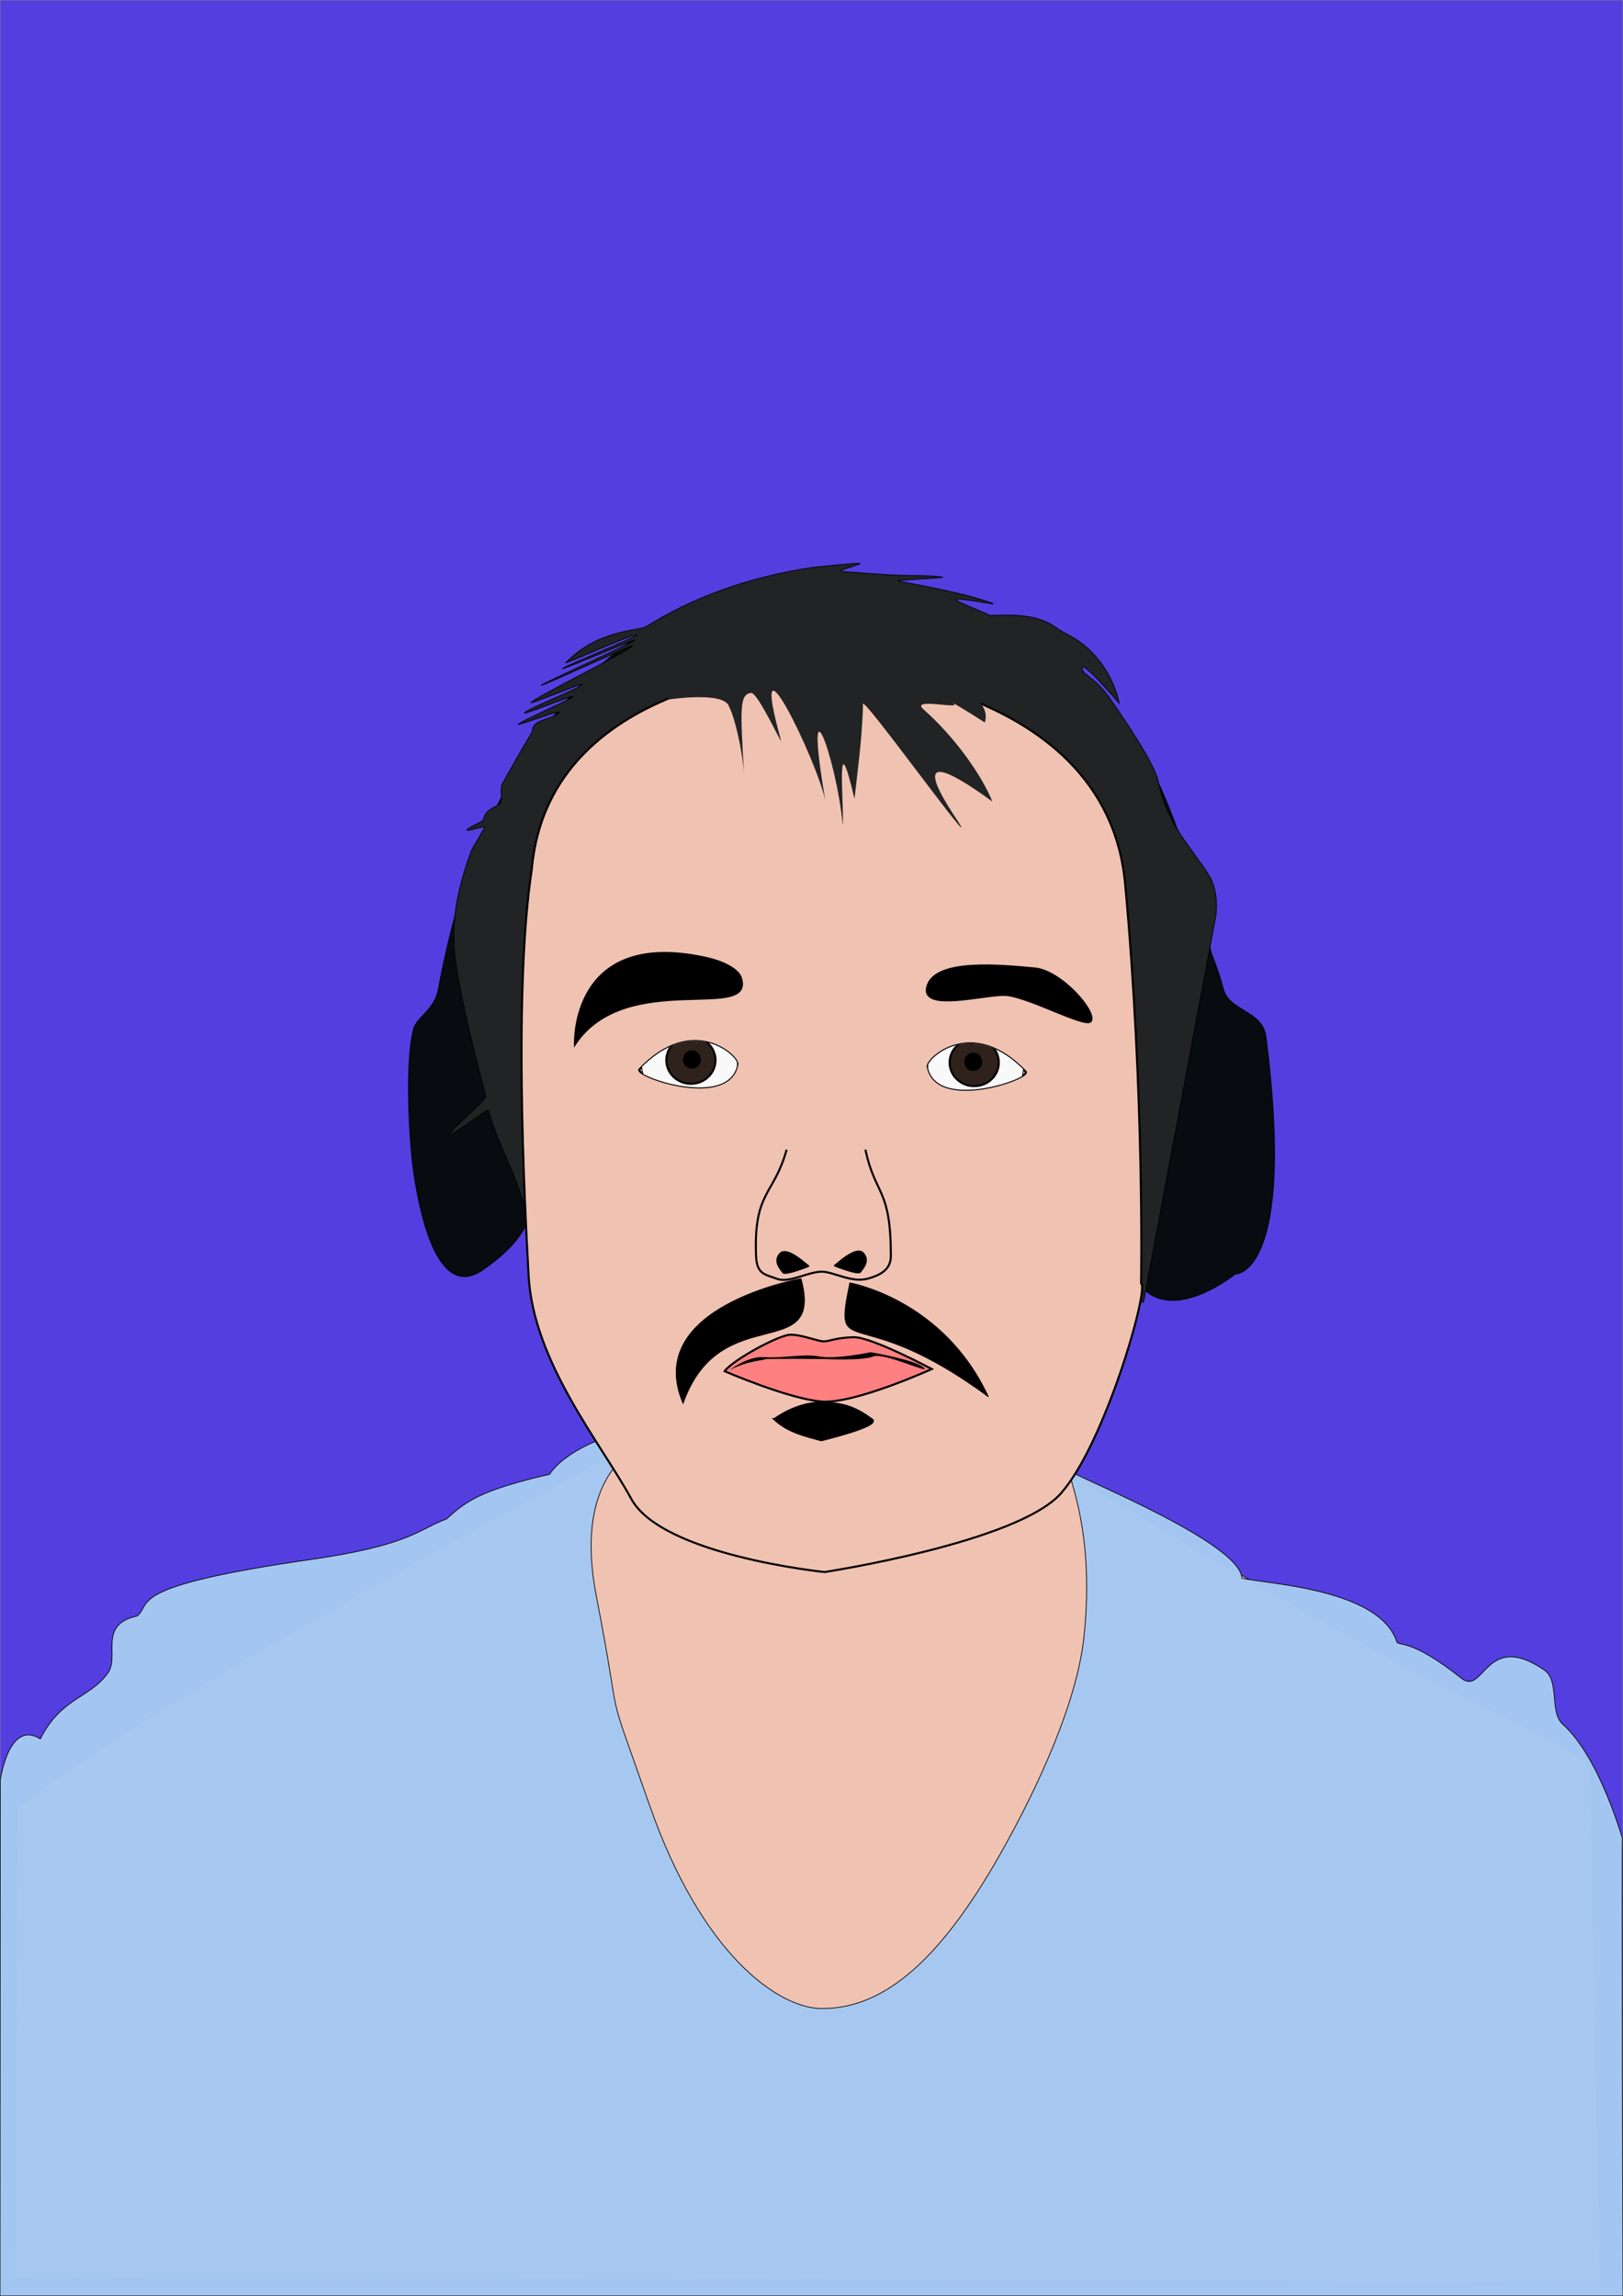 <?xml version="1.0" encoding="UTF-8" standalone="no"?>
<!-- Created with Inkscape (http://www.inkscape.org/) -->

<svg
   width="210mm"
   height="297mm"
   viewBox="0 0 210 297"
   version="1.1"
   id="svg5"
   xml:space="preserve"
   xmlns="http://www.w3.org/2000/svg"
   xmlns:svg="http://www.w3.org/2000/svg"><rect x="0" y="0" width="210" height="297" fill="#808080" stroke="none"/><defs
     id="defs2"><clipPath
       clipPathUnits="userSpaceOnUse"
       id="clipPath47266"><path
         style="fill:none;fill-opacity:1;stroke:#000000;stroke-width:0.265;stroke-opacity:1"
         d="m 120.04,137.976 c -0.169,-0.933 5.671,-6.63 12.668,0.661 0.8,0.833 -11.606,5.204 -12.668,-0.661 z"
         id="path47268" /></clipPath><clipPath
       clipPathUnits="userSpaceOnUse"
       id="clipPath47266-6"><path
         style="fill:none;fill-opacity:1;stroke:#000000;stroke-width:0.265;stroke-opacity:1"
         d="m 120.04,137.976 c -0.169,-0.933 5.671,-6.63 12.668,0.661 0.8,0.833 -11.606,5.204 -12.668,-0.661 z"
         id="path47268-2" /></clipPath><style
       id="style1982"><![CDATA[
.portrait-background { 
    display:inline;
    fill:#e3e2e3;
    fill-opacity:1;
    opacity:1;
    stroke:#000000;
    stroke-dasharray:none;
    stroke-opacity:1;
    stroke-width:0.096;
}
]]></style></defs><g
     id="layer15"
     style="display:inline"><g
       id="layer13"
       style="display:inline"><rect
         id="rect127086"
         width="209.904"
         height="296.904"
         x="0.048"
         y="0.048"
         class="portrait-background"
         style="fill:#553edf;fill-opacity:1;stroke:none" /></g><g
       id="layer14"
       style="display:inline"><path
         style="display:inline;opacity:1;fill:#f0c2b2;fill-opacity:1;stroke:#000000;stroke-width:0.096;stroke-dasharray:none;stroke-opacity:1"
         d="m 2.259,233.912 c 16.124,-13.432 74.596,-44.461 74.596,-44.461 0,0 45.123,-9.152 62.439,1.603 32.745,20.34 62.479,34.709 61.741,33.934 l 4.751,3.34 1.283,66.928 -205.202,-0.618 z"
         id="path83690" /><path
         style="display:inline;opacity:1;fill:#a4c8f2;fill-opacity:0.979;stroke:#000000;stroke-width:0.096;stroke-dasharray:none;stroke-opacity:1"
         d="m 0.035,230.296 c 0,0 1.091,-7.914 5.182,-5.348 2.699,-5.332 6.289,-5.203 8.698,-8.45 1.666,-2.246 -1.369,-6.297 3.849,-7.454 1.959,-1.677 -1.63,-3.828 22.472,-7.303 12.875,-1.856 13.883,-3.892 17.566,-5.251 2.433,-2.24 4.326,-3.697 13.312,-5.771 1.724,-2.735 8.091,-5.997 11.737,-5.043 3.647,0.954 -9.419,1.542 -5.686,20.834 3.711,19.178 0.689,9.36 6.936,27.18 6.739,19.223 16.621,26.057 22.096,26.142 7.449,0.115 14.87,-5.18 23.249,-20.02 5.054,-8.951 9.924,-19.75 10.807,-28.04 1.647,-15.466 -3.119,-22.347 -1.519,-21.311 1.6,1.036 21.736,9.182 21.961,13.71 3.649,0.774 17.817,1.43 20.044,8.232 0.219,0.576 1.79,-0.512 8.349,4.705 2.948,2.345 3.102,-6.279 10.72,-1.069 2.04,1.395 0.651,5.466 2.395,7.017 4.914,4.368 7.844,15.384 7.73,14.715 C 209.816,237.074 210,297 210,297 H 0 l 0.035,-66.704 z"
         id="path84773" /></g><g
       id="layer1"
       style="display:inline"><path
         style="display:inline;opacity:1;fill:#080b0f;fill-opacity:1;stroke:#000000;stroke-width:0.096;stroke-dasharray:none;stroke-opacity:0.998"
         d="m 67.552,155.314 c 1.826,0.99 1.02,4.788 -5.133,9.005 -6.153,4.217 -8.326,-8.765 -8.901,-12.68 -0.574,-3.915 -1.166,-14.333 0.006,-18.572 0.413,-1.494 2.707,-2.465 3.186,-5.072 1.821,-9.899 4.138,-15.749 4.138,-15.749 0,0 12.871,-38.774 43.76,-35.431 30.23,3.271 43.721,7.693 52.021,46.043 0.181,0.837 0.871,2.131 1.681,5.131 0.775,2.871 5.061,2.69 5.505,6.171 3.946,30.971 -3.994,30.669 -3.994,30.669 0,0 -7.773,6.302 -12,1.759 -4.227,-4.543 -80.27,-11.273 -80.27,-11.273 z"
         id="path47618" /><path
         style="display:inline;opacity:1;fill:#212324;fill-opacity:1;stroke:#000000;stroke-width:0.096;stroke-dasharray:none;stroke-opacity:0.998"
         d="m 68.196,157.125 c -2.092,-7.111 -3.687,-8.716 -4.975,-13.445 -0.116,-0.425 -4.885,3.458 -4.995,3.05 -0.114,-0.421 4.756,-4.485 4.648,-4.889 -4.745,-17.734 -4.112,-20.52 -4.112,-20.52 0,0 -0.482,-4.035 2.242,-11.303 0.055,-0.148 1.651,-2.835 1.68,-2.992 0.045,-0.24 -2.307,0.602 -2.259,0.356 0.064,-0.333 2.077,-1.047 2.141,-1.391 0.272,-1.465 1.933,-1.639 2.17,-2.109 0.365,-0.726 -0.134,-1.799 0.286,-2.54 1.003,-1.771 2.327,-4.181 3.647,-6.323 0.42,-0.682 0.033,-0.691 0.535,-1.26 0.632,-0.715 2.567,-0.881 3.175,-1.598 0.392,-0.462 -5.439,1.78 -5.308,1.533 0.179,-0.337 6.914,-3.267 7.095,-3.606 0.145,-0.273 -6.466,2.431 -6.316,2.155 0.299,-0.549 7.189,-3.173 7.495,-3.729 0.124,-0.226 -6.763,2.62 -6.636,2.392 0.357,-0.638 12.762,-6.719 13.116,-7.359 0.125,-0.227 -11.926,5.341 -11.798,5.113 0.137,-0.245 12.002,-5.601 12.139,-5.847 0.122,-0.219 -9.509,3.9 -9.384,3.679 0.137,-0.242 9.491,-4.092 9.628,-4.335 0.278,-0.495 -9.438,3.821 -9.208,3.582 4.179,-4.342 9.491,-4.115 10.41,-4.687 5.747,-3.577 12.808,-6.342 21.478,-7.645 0.211,-0.032 5.557,-0.573 6.11,-0.539 0.693,0.043 -3.246,0.988 -2.195,1.067 1.839,0.139 4.076,0.311 6.186,0.43 2.775,0.157 5.148,0.027 6.726,0.288 0.769,0.127 -6.478,0.375 -5.688,0.52 4.382,0.802 9.35,1.802 12.17,2.867 0.941,0.355 -4.167,-0.721 -4.632,-0.497 -0.427,0.205 3.798,1.707 4.284,2.08 7.243,-0.408 7.913,1.378 9.852,2.332 5.908,2.904 6.915,9.031 6.915,9.031 0,0 -5.798,-6.794 -4.651,-4.094 0.101,0.238 1.986,1.366 3.331,3.304 2.848,4.106 5.981,8.845 6.414,11.062 1.033,5.281 4.211,8.338 6.495,11.944 1.39,2.195 0.914,5.261 0.914,5.261 l -9.366,50.009 z"
         id="path47613" /><path
         style="display:inline;fill:#f0c2b2;fill-opacity:1;stroke:#000000;stroke-width:0.265;stroke-opacity:0.998"
         d="m 68.81,112.43 c 2.266,-25.582 36.681,-26.14 36.681,-26.14 0,0 37.573,0.83 40.089,28.043 2.517,27.213 2.066,51.68 2.066,51.68 1.09,0.617 -4.629,20.634 -10.349,27.152 -5.606,6.388 -30.604,10.203 -30.604,10.203 0,0 -21.004,-2.131 -25.007,-9.456 -4.003,-7.324 -12.671,-17.685 -13.289,-28.876 -0.6,-10.865 -1.918,-37.268 0.413,-52.607 z"
         id="path234" /><g
         id="layer11"><path
           style="display:inline;opacity:1;fill:#000000;fill-opacity:1;stroke:#000000;stroke-width:0.096;stroke-dasharray:none;stroke-opacity:0.998"
           d="m 103.646,165.414 c 0,0 -20.644,3.612 -15.262,16.142 4.773,-13.594 18.291,-4.886 15.262,-16.142 z"
           id="path47605" /><path
           style="opacity:1;fill:#000000;fill-opacity:1;stroke:#000000;stroke-width:0.096;stroke-dasharray:none;stroke-opacity:0.998"
           d="m 109.955,165.955 c 0,0 12.095,2.083 17.936,14.746 -17.254,-12.739 -20.129,-4.134 -17.936,-14.746 z"
           id="path47608" /><path
           style="display:inline;opacity:1;fill:#000000;fill-opacity:1;stroke:#000000;stroke-width:0.296;stroke-dasharray:none;stroke-opacity:1"
           d="m 100.215,183.596 c 0,0 2.819,-2.14 6.054,-2.117 2.953,0.021 4.605,0.728 6.56,2.179 1.076,0.799 -6.563,2.64 -6.563,2.64 -2.151,-0.582 -4.334,-1.087 -6.051,-2.702 z"
           id="path131123" /></g><g
         id="layer7"><path
           style="fill:none;stroke:#000000;stroke-width:0.265;stroke-opacity:1"
           d="m 101.782,148.725 c -1.63,5.917 -4.294,5.393 -3.955,13.758 0.097,2.395 1.163,2.376 2.723,2.957 1.56,0.581 3.929,-0.892 5.746,-0.93 1.428,-0.029 3.863,1.452 5.872,0.93 2.01,-0.522 3.099,-1.357 3.099,-2.957 4e-5,-8.839 -1.98,-7.694 -3.298,-13.758"
           id="path1020" /><g
           id="layer8"
           style="display:inline"><path
             style="display:inline;fill:#000000;stroke:#000000;stroke-width:0.265;stroke-opacity:1"
             d="m 108.051,163.725 c 0,0 3.003,1.201 3.25,0.792 0.247,-0.409 1.25,-1.339 0.386,-2.36 -0.864,-1.021 -3.43,1.449 -3.636,1.567 z"
             id="path1972-7" /><path
             style="display:inline;fill:#000000;stroke:#000000;stroke-width:0.265;stroke-opacity:1"
             d="m 104.566,163.787 c 0,0 -3.003,1.201 -3.25,0.792 -0.247,-0.409 -1.25,-1.339 -0.386,-2.36 0.864,-1.021 3.43,1.449 3.636,1.567 z"
             id="path1972-7-9" /></g></g><g
         id="layer6"><path
           style="display:inline;fill:#ff8080;stroke:#000000;stroke-width:0.265;stroke-opacity:0.998"
           d="m 93.756,177.389 c 0,0 8.306,3.589 12.56,3.924 4.255,0.335 14.25,-4.208 14.25,-4.208 0,0 -7.804,-4.153 -10.075,-4.115 -2.272,0.038 -3.119,0.528 -3.888,0.54 -0.769,0.012 -2.931,-0.919 -4.396,-0.859 -1.464,0.061 -7.356,3.227 -8.451,4.717 z"
           id="path960" /><path
           style="fill:#000000;stroke-width:0.265"
           d="m 94.37,177.281 c 0,0 2.346,-1.892 4.588,-1.714 2.242,0.178 4.995,-0.479 7.079,-0.083 2.084,0.396 6.624,-0.553 6.624,-0.553 0,0 5.805,0.996 6.872,1.99 1.067,0.994 -5.145,-2.016 -6.562,-1.434 -1.417,0.582 -6.331,0.324 -6.331,0.324 0,0 -7.859,-0.084 -7.725,0.045 0.135,0.129 -2.174,0.116 -4.546,1.425 z"
           id="path1017" /></g><g
         id="layer3"
         style="display:inline"><path
           style="display:inline;fill:#ffaaaa;fill-opacity:1;stroke:#000000;stroke-width:0.265;stroke-dasharray:none;stroke-opacity:1"
           d="m 95.41,137.673 c 0.169,-0.933 -5.671,-6.63 -12.668,0.661 -0.8,0.833 11.606,5.204 12.668,-0.661 z"
           id="path47196-3-9" /><g
           id="g47188-1"
           clip-path="url(#clipPath47266-6)"
           style="display:inline"
           transform="matrix(-1,0,0,1,215.451,-0.303)"><ellipse
             style="display:inline;opacity:1;fill:#f9f9f9;stroke:#000000;stroke-width:0.096;stroke-dasharray:none;stroke-opacity:0.998"
             id="path546-6-2"
             cx="126.237"
             cy="138.056"
             rx="6.188"
             ry="5.108" /><ellipse
             style="display:inline;fill:#2f221c;fill-opacity:1;stroke:#000000;stroke-width:0.265;stroke-opacity:1"
             id="path2013-7"
             cx="126.054"
             cy="137.46"
             rx="3.182"
             ry="3.049" /><ellipse
             style="display:inline;fill:#000000;stroke:#000000;stroke-width:0.265;stroke-opacity:1"
             id="path2020-0"
             ry="1.052"
             rx="1.033"
             cy="137.373"
             cx="125.927" /></g><path
           style="display:inline;fill:#000000;stroke:#000000;stroke-width:0.265;stroke-opacity:1"
           d="m 74.398,135.089 c 0,0 -0.634,-14.997 16.864,-11.188 2.867,0.624 4.314,1.735 4.589,2.57 1.918,5.829 -14.863,-1.249 -21.453,8.619 z"
           id="path2004" /></g><g
         id="layer4"
         style="display:inline"><path
           style="display:inline;fill:#ffaaaa;fill-opacity:1;stroke:#000000;stroke-width:0.265;stroke-dasharray:none;stroke-opacity:1"
           d="m 120.04,137.976 c -0.169,-0.933 5.671,-6.63 12.668,0.661 0.8,0.833 -11.606,5.204 -12.668,-0.661 z"
           id="path47196-3" /><g
           id="g47188"
           clip-path="url(#clipPath47266)"
           style="display:inline"><ellipse
             style="display:inline;opacity:1;fill:#f9f9f9;stroke:#000000;stroke-width:0.096;stroke-dasharray:none;stroke-opacity:0.998"
             id="path546-6"
             cx="126.237"
             cy="138.056"
             rx="6.188"
             ry="5.108" /><ellipse
             style="display:inline;fill:#2f221c;fill-opacity:1;stroke:#000000;stroke-width:0.265;stroke-opacity:1"
             id="path2013"
             cx="126.054"
             cy="137.46"
             rx="3.182"
             ry="3.049" /><ellipse
             style="display:inline;fill:#000000;stroke:#000000;stroke-width:0.265;stroke-opacity:1"
             id="path2020"
             ry="1.052"
             rx="1.033"
             cy="137.373"
             cx="125.927" /></g><path
           style="display:inline;fill:#000000;stroke:#000000;stroke-width:0.265;stroke-opacity:1"
           d="m 141.13,132.102 c 0.82,-1.161 -3.842,-6.513 -7.235,-6.816 -4.279,-0.382 -12.72,-1.265 -13.869,2.222 -1.149,3.486 7.268,1.115 10,1.199 2.858,0.088 10.453,4.318 11.104,3.396 z"
           id="path2011" /></g><path
         style="display:inline;opacity:1;fill:#212324;fill-opacity:1;stroke:none;stroke-width:0.096;stroke-dasharray:none;stroke-opacity:0.998"
         d="m 86.479,90.499 c 0,0 7.272,-1.13 7.856,0.919 0.751,1.405 1.787,5.866 1.944,8.982 -0.474,-8.596 -0.648,-10.572 0.898,-10.76 0.883,-0.107 4.135,7.076 3.865,6.103 -4.464,-16.103 4.7,2.668 5.757,7.884 -2.939,-17.282 1.392,-5.838 2.255,3.178 0.14,-3.303 -0.939,-13.847 1.511,-3.473 0.267,-2.601 1.035,-7.978 1.093,-12.256 0.013,-0.996 12.858,16.825 12.733,15.912 -0.061,-0.445 -9.83,-13.383 4.02,-3.288 -1.392,-3.395 -4.772,-8.263 -8.929,-11.942 -1.822,-1.613 5.394,0.167 3.787,-0.83 -0.495,-0.307 1.549,0.848 4.157,2.54 1.771,-5.709 -16.337,-7.392 -16.344,-7.421 -2.518,-5.859 -27.013,2.133 -24.602,4.452 z"
         id="path83571" /></g></g></svg>
